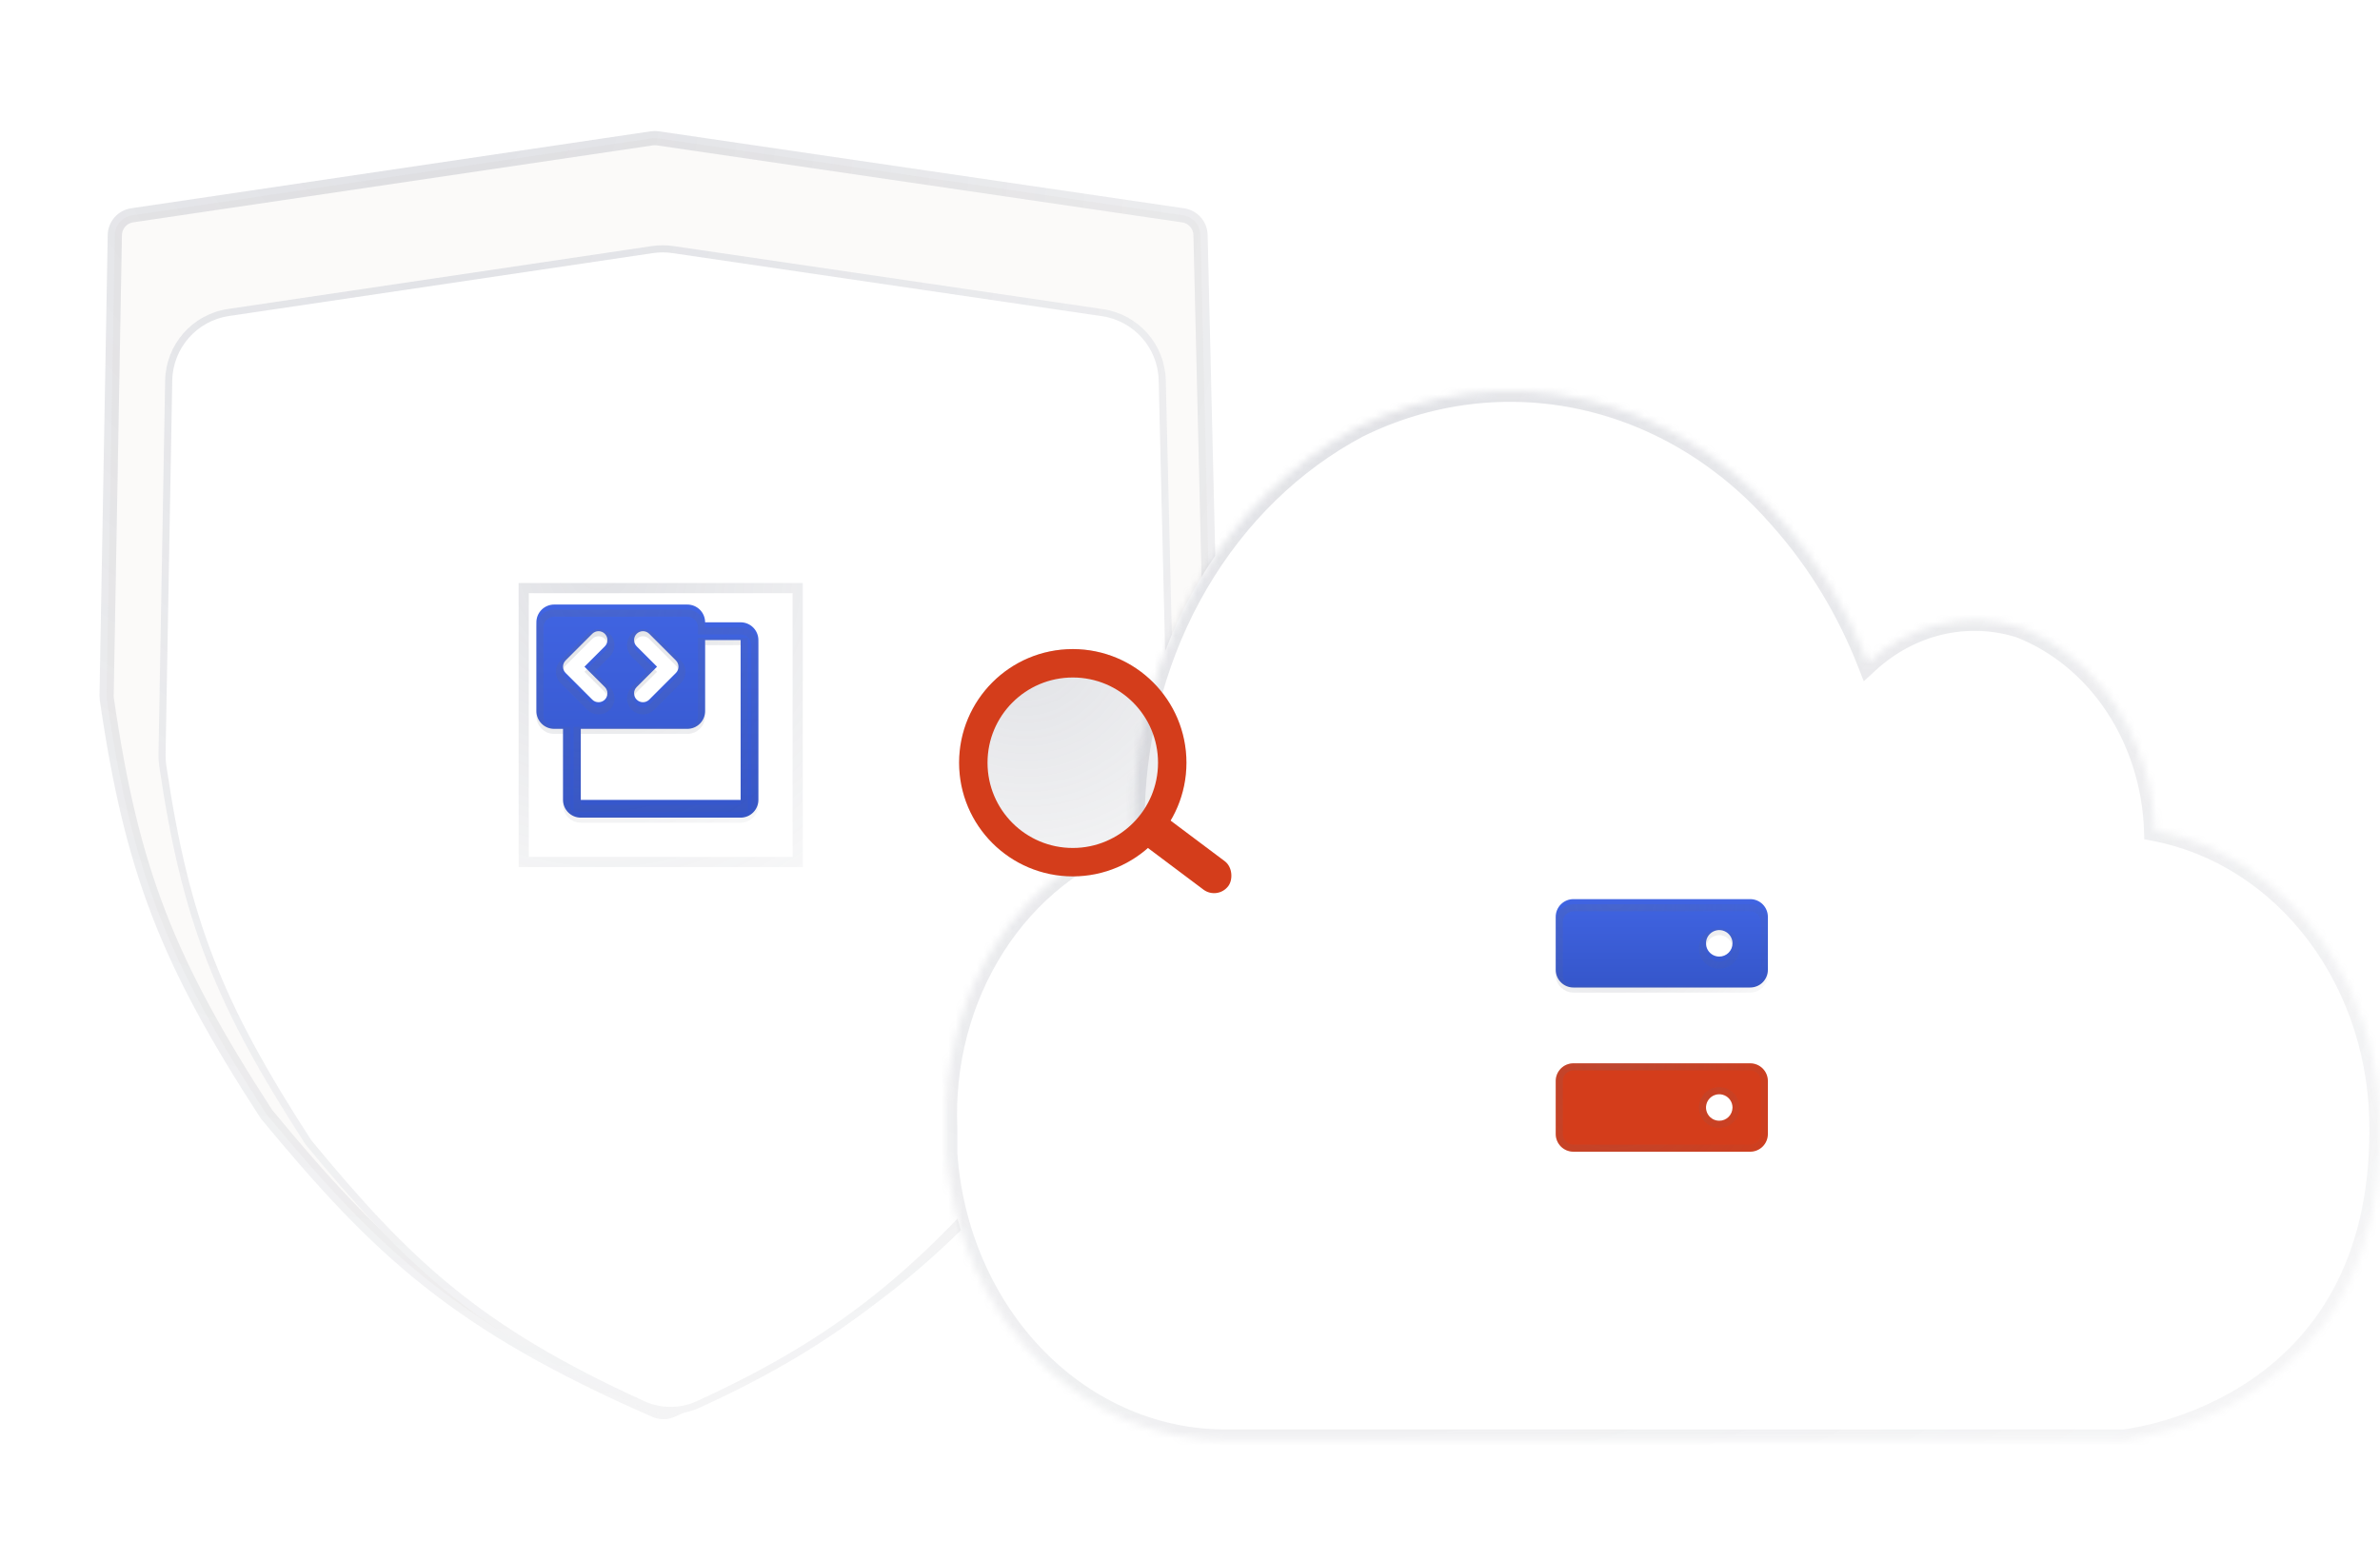 <svg width="335" height="217" viewBox="0 0 335 217" fill="none" xmlns="http://www.w3.org/2000/svg">
<g filter="url(#filter0_b_1645_742)">
<path d="M91.745 19.475L18.61 30.31C17.223 30.515 16.187 31.694 16.162 33.096L15.004 97.952C15.001 98.106 15.011 98.263 15.034 98.416C18.547 122.66 23.618 135.458 37.506 156.86C53.436 176.132 64.341 186.347 92.222 198.559C92.946 198.876 93.788 198.879 94.512 198.562C118.424 188.107 131.44 177.703 148.83 156.86C162.401 135.341 167.441 122.816 170.505 98.397C170.523 98.257 170.53 98.113 170.527 97.971L168.982 33.085C168.949 31.688 167.913 30.518 166.53 30.315L92.581 19.474C92.304 19.434 92.022 19.434 91.745 19.475Z" fill="#FBFAF9"/>
<path d="M91.745 19.475L18.61 30.31C17.223 30.515 16.187 31.694 16.162 33.096L15.004 97.952C15.001 98.106 15.011 98.263 15.034 98.416C18.547 122.66 23.618 135.458 37.506 156.86C53.436 176.132 64.341 186.347 92.222 198.559C92.946 198.876 93.788 198.879 94.512 198.562C118.424 188.107 131.44 177.703 148.83 156.86C162.401 135.341 167.441 122.816 170.505 98.397C170.523 98.257 170.53 98.113 170.527 97.971L168.982 33.085C168.949 31.688 167.913 30.518 166.53 30.315L92.581 19.474C92.304 19.434 92.022 19.434 91.745 19.475Z" stroke="url(#paint0_radial_1645_742)" stroke-opacity="0.2" stroke-width="2" stroke-linecap="round" stroke-linejoin="round"/>
</g>
<g filter="url(#filter1_bdi_1645_742)">
<path d="M90.897 26.872L31.219 35.73C26.209 36.474 22.471 40.73 22.381 45.794L21.443 98.416C21.433 98.971 21.468 99.533 21.549 100.082C24.779 122.029 29.474 133.788 42.131 153.331C56.19 170.373 65.994 179.73 89.413 190.402C92.017 191.588 95.016 191.596 97.618 190.404C117.706 181.207 129.296 171.637 144.538 153.331C156.916 133.666 161.579 122.15 164.405 100.016C164.469 99.511 164.495 98.994 164.483 98.484L163.23 45.754C163.11 40.708 159.371 36.482 154.377 35.749L93.924 26.869C92.92 26.722 91.9 26.723 90.897 26.872Z" fill="white"/>
<path d="M31.293 36.224L90.97 27.366C91.925 27.224 92.896 27.224 93.851 27.364L154.305 36.243C159.058 36.942 162.616 40.963 162.73 45.766L163.983 98.496C163.995 98.981 163.97 99.473 163.909 99.953C162.499 110.995 160.634 119.366 157.586 127.422C154.54 135.473 150.304 143.229 144.132 153.037C128.939 171.279 117.408 180.793 97.409 189.95C94.941 191.08 92.094 191.074 89.621 189.947C77.938 184.624 69.672 179.637 62.578 173.868C55.487 168.101 49.55 161.538 42.535 153.035C29.925 133.561 25.26 121.869 22.044 100.009C21.967 99.488 21.934 98.953 21.943 98.425L22.881 45.803C22.967 40.984 26.524 36.932 31.293 36.224Z" stroke="url(#paint1_radial_1645_742)" stroke-opacity="0.2"/>
</g>
<rect x="73.717" y="82.794" width="38.566" height="38.566" stroke="url(#paint2_radial_1645_742)" stroke-opacity="0.2" stroke-width="1.434"/>
<g filter="url(#filter2_iiii_1645_742)">
<path d="M104.249 88.327H99.249C99.249 87.664 98.985 87.028 98.516 86.559C98.048 86.09 97.412 85.827 96.749 85.827H77.999C77.336 85.827 76.7 86.09 76.231 86.559C75.762 87.028 75.499 87.664 75.499 88.327V100.827C75.499 101.49 75.762 102.126 76.231 102.594C76.7 103.063 77.336 103.327 77.999 103.327H79.249V113.327C79.249 113.99 79.512 114.626 79.981 115.094C80.45 115.563 81.086 115.827 81.749 115.827H104.249C104.912 115.827 105.548 115.563 106.016 115.094C106.485 114.626 106.749 113.99 106.749 113.327V90.827C106.749 90.164 106.485 89.528 106.016 89.059C105.548 88.59 104.912 88.327 104.249 88.327ZM89.614 91.711C89.38 91.477 89.248 91.158 89.248 90.827C89.248 90.495 89.38 90.177 89.614 89.942C89.849 89.708 90.167 89.576 90.499 89.576C90.83 89.576 91.148 89.708 91.383 89.942L95.133 93.692C95.249 93.808 95.341 93.946 95.404 94.098C95.467 94.25 95.5 94.412 95.5 94.577C95.5 94.741 95.467 94.904 95.404 95.055C95.341 95.207 95.249 95.345 95.133 95.461L91.383 99.211C91.148 99.446 90.83 99.577 90.499 99.577C90.167 99.577 89.849 99.446 89.614 99.211C89.38 98.977 89.248 98.658 89.248 98.327C89.248 97.995 89.38 97.677 89.614 97.442L92.481 94.577L89.614 91.711ZM79.614 95.461C79.498 95.345 79.406 95.207 79.343 95.055C79.28 94.904 79.248 94.741 79.248 94.577C79.248 94.412 79.28 94.25 79.343 94.098C79.406 93.946 79.498 93.808 79.614 93.692L83.364 89.942C83.599 89.708 83.917 89.576 84.249 89.576C84.58 89.576 84.898 89.708 85.133 89.942C85.368 90.177 85.499 90.495 85.499 90.827C85.499 91.158 85.368 91.477 85.133 91.711L82.266 94.577L85.133 97.442C85.368 97.677 85.499 97.995 85.499 98.327C85.499 98.658 85.368 98.977 85.133 99.211C84.898 99.446 84.58 99.577 84.249 99.577C83.917 99.577 83.599 99.446 83.364 99.211L79.614 95.461ZM104.249 113.327H81.749V103.327H96.749C97.412 103.327 98.048 103.063 98.516 102.594C98.985 102.126 99.249 101.49 99.249 100.827V90.827H104.249V113.327Z" fill="url(#paint3_linear_1645_742)"/>
</g>
<path d="M98.749 88.327V88.827H99.249H104.249C104.779 88.827 105.288 89.037 105.663 89.412C106.038 89.787 106.249 90.296 106.249 90.827V113.327C106.249 113.857 106.038 114.366 105.663 114.741C105.288 115.116 104.779 115.327 104.249 115.327H81.749C81.218 115.327 80.71 115.116 80.335 114.741C79.959 114.366 79.749 113.857 79.749 113.327V103.327V102.827H79.249H77.999C77.468 102.827 76.96 102.616 76.585 102.241C76.209 101.866 75.999 101.357 75.999 100.827V88.327C75.999 87.796 76.209 87.287 76.585 86.912C76.96 86.537 77.468 86.327 77.999 86.327H96.749C97.279 86.327 97.788 86.537 98.163 86.912C98.538 87.287 98.749 87.796 98.749 88.327ZM89.261 92.065L89.261 92.065L91.774 94.577L89.261 97.089L89.261 97.089C88.933 97.417 88.748 97.862 88.748 98.327C88.748 98.791 88.933 99.236 89.261 99.565C89.589 99.893 90.034 100.077 90.499 100.077C90.963 100.077 91.408 99.893 91.737 99.565L95.487 95.815C95.487 95.815 95.487 95.815 95.487 95.815C95.649 95.652 95.778 95.459 95.866 95.247C95.954 95.034 96 94.807 96 94.577C96 94.347 95.954 94.119 95.866 93.906C95.778 93.694 95.649 93.501 95.487 93.338L91.737 89.589C91.408 89.26 90.963 89.076 90.499 89.076C90.034 89.076 89.589 89.26 89.261 89.589C88.933 89.917 88.748 90.362 88.748 90.827C88.748 91.291 88.933 91.736 89.261 92.065ZM82.973 94.577L85.487 92.065L85.487 92.065C85.815 91.736 85.999 91.291 85.999 90.827C85.999 90.362 85.815 89.917 85.487 89.589C85.158 89.26 84.713 89.076 84.249 89.076C83.784 89.076 83.339 89.26 83.011 89.589L79.261 93.338C79.098 93.501 78.969 93.694 78.881 93.906C78.793 94.119 78.748 94.347 78.748 94.577C78.748 94.807 78.793 95.034 78.881 95.247C78.969 95.459 79.098 95.652 79.261 95.815C79.261 95.815 79.261 95.815 79.261 95.815L83.011 99.565C83.339 99.893 83.784 100.077 84.249 100.077C84.713 100.077 85.158 99.893 85.487 99.565C85.815 99.236 85.999 98.791 85.999 98.327C85.999 97.862 85.815 97.417 85.487 97.089L85.487 97.089L82.973 94.577ZM104.249 113.827H104.749V113.327V90.827V90.327H104.249H99.249H98.749V90.827V100.827C98.749 101.357 98.538 101.866 98.163 102.241C97.788 102.616 97.279 102.827 96.749 102.827H81.749H81.249V103.327V113.327V113.827H81.749H104.249Z" stroke="url(#paint4_radial_1645_742)" stroke-opacity="0.2"/>
<g filter="url(#filter3_bi_1645_742)">
<mask id="path-8-inside-1_1645_742" fill="white">
<path fill-rule="evenodd" clip-rule="evenodd" d="M172.956 198.738H299.007C299.019 198.735 299.059 198.73 299.127 198.72C301.424 198.407 334.999 193.831 334.999 155.24C335.11 145.144 331.978 135.334 326.165 127.575C320.351 119.816 312.238 114.615 303.284 112.908C303.072 106.575 301.15 100.459 297.768 95.356C294.386 90.254 289.7 86.4 284.32 84.298C280.656 83.146 276.795 83.001 273.069 83.876C269.344 84.751 265.866 86.619 262.935 89.321C260.013 81.852 255.883 75.042 250.749 69.231C243.236 60.482 233.473 54.527 222.798 52.183C212.122 49.839 201.055 51.22 191.113 56.137C181.925 61.027 174.126 68.636 168.574 78.129C163.022 87.622 159.931 98.631 159.64 109.948V113.626C151.713 116.212 144.8 121.688 140.013 129.171C135.226 136.655 132.845 145.711 133.252 154.881V158.379C134.01 169.456 138.539 179.796 145.915 187.294C153.291 194.791 162.96 198.884 172.956 198.738Z"/>
</mask>
<path fill-rule="evenodd" clip-rule="evenodd" d="M172.956 198.738H299.007C299.019 198.735 299.059 198.73 299.127 198.72C301.424 198.407 334.999 193.831 334.999 155.24C335.11 145.144 331.978 135.334 326.165 127.575C320.351 119.816 312.238 114.615 303.284 112.908C303.072 106.575 301.15 100.459 297.768 95.356C294.386 90.254 289.7 86.4 284.32 84.298C280.656 83.146 276.795 83.001 273.069 83.876C269.344 84.751 265.866 86.619 262.935 89.321C260.013 81.852 255.883 75.042 250.749 69.231C243.236 60.482 233.473 54.527 222.798 52.183C212.122 49.839 201.055 51.22 191.113 56.137C181.925 61.027 174.126 68.636 168.574 78.129C163.022 87.622 159.931 98.631 159.64 109.948V113.626C151.713 116.212 144.8 121.688 140.013 129.171C135.226 136.655 132.845 145.711 133.252 154.881V158.379C134.01 169.456 138.539 179.796 145.915 187.294C153.291 194.791 162.96 198.884 172.956 198.738Z" fill="white"/>
<path d="M299.007 198.738V200.238H299.172L299.333 200.202L299.007 198.738ZM172.956 198.738V197.238H172.945L172.934 197.238L172.956 198.738ZM299.127 198.72L299.33 200.207L299.33 200.207L299.127 198.72ZM334.999 155.24L333.499 155.223L333.499 155.232V155.24H334.999ZM326.165 127.575L327.365 126.676L326.165 127.575ZM303.284 112.908L301.785 112.958L301.825 114.157L303.003 114.382L303.284 112.908ZM297.768 95.356L296.518 96.185L297.768 95.356ZM284.32 84.298L284.866 82.901L284.818 82.883L284.77 82.867L284.32 84.298ZM273.069 83.876L273.412 85.336L273.069 83.876ZM262.935 89.321L261.538 89.867L262.337 91.911L263.951 90.424L262.935 89.321ZM250.749 69.231L249.611 70.208L249.618 70.216L249.625 70.224L250.749 69.231ZM222.798 52.183L222.476 53.648L222.798 52.183ZM191.113 56.137L190.448 54.792L190.428 54.802L190.408 54.813L191.113 56.137ZM168.574 78.129L167.28 77.371L168.574 78.129ZM159.64 109.948L158.141 109.91L158.14 109.929V109.948H159.64ZM159.64 113.626L160.106 115.052L161.14 114.714V113.626H159.64ZM140.013 129.171L138.749 128.363L140.013 129.171ZM133.252 154.881H134.752V154.848L134.75 154.815L133.252 154.881ZM133.252 158.379H131.752V158.43L131.755 158.481L133.252 158.379ZM145.915 187.294L144.845 188.346L145.915 187.294ZM299.007 197.238H172.956V200.238H299.007V197.238ZM298.925 197.234C298.916 197.235 298.773 197.253 298.681 197.274L299.333 200.202C299.317 200.205 299.304 200.208 299.295 200.21C299.286 200.211 299.279 200.213 299.274 200.214C299.269 200.215 299.265 200.215 299.262 200.216C299.259 200.216 299.257 200.217 299.255 200.217C299.252 200.217 299.251 200.217 299.252 200.217C299.253 200.217 299.254 200.217 299.257 200.217C299.264 200.216 299.273 200.214 299.285 200.213C299.298 200.211 299.312 200.209 299.33 200.207L298.925 197.234ZM333.499 155.24C333.499 174.01 325.375 184.354 317.071 190.101C308.685 195.904 300.002 197.087 298.924 197.234L299.33 200.207C300.549 200.04 309.802 198.779 318.778 192.568C327.835 186.3 336.499 175.061 336.499 155.24H333.499ZM324.964 128.474C330.571 135.958 333.607 145.442 333.499 155.223L336.499 155.256C336.614 144.845 333.385 134.711 327.365 126.676L324.964 128.474ZM303.003 114.382C311.565 116.014 319.36 120.993 324.964 128.474L327.365 126.676C321.343 118.638 312.911 113.216 303.565 111.435L303.003 114.382ZM296.518 96.185C299.741 101.048 301.582 106.892 301.785 112.958L304.783 112.858C304.563 106.257 302.559 99.87 299.018 94.527L296.518 96.185ZM283.774 85.695C288.848 87.678 293.295 91.323 296.518 96.185L299.018 94.527C295.476 89.184 290.551 85.123 284.866 82.901L283.774 85.695ZM273.412 85.336C276.875 84.523 280.462 84.657 283.87 85.729L284.77 82.867C280.85 81.634 276.715 81.479 272.727 82.415L273.412 85.336ZM263.951 90.424C266.701 87.89 269.949 86.149 273.412 85.336L272.727 82.415C268.739 83.352 265.031 85.349 261.918 88.218L263.951 90.424ZM249.625 70.224C254.638 75.899 258.678 82.556 261.538 89.867L264.332 88.774C261.348 81.147 257.127 74.186 251.873 68.238L249.625 70.224ZM222.476 53.648C232.816 55.919 242.298 61.691 249.611 70.208L251.887 68.254C244.175 59.272 234.131 53.136 223.119 50.718L222.476 53.648ZM191.778 57.481C201.419 52.713 212.138 51.379 222.476 53.648L223.119 50.718C212.105 48.3 200.691 49.727 190.448 54.792L191.778 57.481ZM169.869 78.886C175.289 69.619 182.889 62.213 191.818 57.461L190.408 54.813C180.96 59.841 172.964 67.653 167.28 77.371L169.869 78.886ZM161.14 109.987C161.424 98.915 164.449 88.154 169.869 78.886L167.28 77.371C161.596 87.089 158.438 98.347 158.141 109.91L161.14 109.987ZM161.14 113.626V109.948H158.14V113.626H161.14ZM141.277 129.979C145.89 122.767 152.53 117.523 160.106 115.052L159.175 112.2C150.896 114.901 143.71 120.608 138.749 128.363L141.277 129.979ZM134.75 154.815C134.357 145.942 136.662 137.193 141.277 129.979L138.749 128.363C133.79 136.116 131.333 145.479 131.753 154.948L134.75 154.815ZM134.752 158.379V154.881H131.752V158.379H134.752ZM146.984 186.242C139.874 179.014 135.484 169.018 134.748 158.276L131.755 158.481C132.537 169.894 137.203 180.578 144.845 188.346L146.984 186.242ZM172.934 197.238C163.371 197.378 154.089 193.465 146.984 186.242L144.845 188.346C152.492 196.118 162.549 200.39 172.977 200.238L172.934 197.238Z" fill="url(#paint5_radial_1645_742)" fill-opacity="0.2" mask="url(#path-8-inside-1_1645_742)"/>
</g>
<g filter="url(#filter4_iiii_1645_742)">
<path d="M246.351 127.299H221.466C220.806 127.299 220.173 127.561 219.706 128.028C219.239 128.495 218.977 129.128 218.977 129.788V137.253C218.977 137.913 219.239 138.546 219.706 139.013C220.173 139.48 220.806 139.742 221.466 139.742H246.351C247.011 139.742 247.644 139.48 248.11 139.013C248.577 138.546 248.839 137.913 248.839 137.253V129.788C248.839 129.128 248.577 128.495 248.11 128.028C247.644 127.561 247.011 127.299 246.351 127.299ZM241.996 135.387C241.627 135.387 241.266 135.277 240.959 135.072C240.652 134.867 240.413 134.576 240.271 134.235C240.13 133.894 240.093 133.518 240.165 133.156C240.237 132.794 240.415 132.462 240.676 132.201C240.937 131.94 241.27 131.762 241.632 131.69C241.994 131.618 242.369 131.655 242.71 131.796C243.051 131.937 243.343 132.177 243.548 132.484C243.753 132.79 243.862 133.151 243.862 133.52C243.862 134.015 243.665 134.49 243.315 134.84C242.965 135.19 242.491 135.387 241.996 135.387Z" fill="url(#paint6_linear_1645_742)"/>
</g>
<path d="M221.466 127.799H246.351C246.878 127.799 247.384 128.009 247.757 128.382C248.13 128.755 248.339 129.26 248.339 129.788V137.253C248.339 137.781 248.13 138.286 247.757 138.659C247.384 139.032 246.878 139.242 246.351 139.242H221.466C220.938 139.242 220.432 139.032 220.059 138.659C219.687 138.286 219.477 137.781 219.477 137.253V129.788C219.477 129.26 219.687 128.755 220.059 128.382C220.432 128.009 220.938 127.799 221.466 127.799ZM240.681 135.488C241.07 135.748 241.528 135.887 241.996 135.887C242.623 135.887 243.225 135.638 243.669 135.194C244.113 134.75 244.362 134.148 244.362 133.52C244.362 133.052 244.223 132.595 243.963 132.206C243.703 131.817 243.334 131.513 242.901 131.334C242.469 131.155 241.993 131.108 241.534 131.2C241.075 131.291 240.653 131.516 240.322 131.847C239.992 132.178 239.766 132.6 239.675 133.059C239.584 133.518 239.63 133.994 239.81 134.426C239.989 134.858 240.292 135.228 240.681 135.488Z" stroke="url(#paint7_radial_1645_742)" stroke-opacity="0.2"/>
<g filter="url(#filter5_di_1645_742)">
<path d="M246.351 142.23H221.466C220.806 142.23 220.173 142.492 219.706 142.959C219.239 143.426 218.977 144.059 218.977 144.719V152.184C218.977 152.844 219.239 153.477 219.706 153.944C220.173 154.411 220.806 154.673 221.466 154.673H246.351C247.011 154.673 247.644 154.411 248.11 153.944C248.577 153.477 248.839 152.844 248.839 152.184V144.719C248.839 144.059 248.577 143.426 248.11 142.959C247.644 142.492 247.011 142.23 246.351 142.23ZM241.996 150.318C241.627 150.318 241.266 150.208 240.959 150.003C240.652 149.798 240.413 149.507 240.271 149.166C240.13 148.825 240.093 148.449 240.165 148.087C240.237 147.725 240.415 147.393 240.676 147.132C240.937 146.871 241.27 146.693 241.632 146.621C241.994 146.549 242.369 146.586 242.71 146.727C243.051 146.868 243.343 147.108 243.548 147.415C243.753 147.722 243.862 148.082 243.862 148.451C243.862 148.946 243.665 149.421 243.315 149.771C242.965 150.121 242.491 150.318 241.996 150.318Z" fill="#D43D1B"/>
<path d="M221.466 142.73H246.351C246.878 142.73 247.384 142.94 247.757 143.313C248.13 143.686 248.339 144.191 248.339 144.719V152.184C248.339 152.712 248.13 153.217 247.757 153.59C247.384 153.963 246.878 154.173 246.351 154.173H221.466C220.938 154.173 220.432 153.963 220.059 153.59C219.687 153.217 219.477 152.712 219.477 152.184V144.719C219.477 144.191 219.687 143.686 220.059 143.313C220.432 142.94 220.938 142.73 221.466 142.73ZM240.681 150.419C241.07 150.679 241.528 150.818 241.996 150.818C242.623 150.818 243.225 150.569 243.669 150.125C244.113 149.681 244.362 149.079 244.362 148.451C244.362 147.983 244.223 147.526 243.963 147.137C243.703 146.748 243.334 146.444 242.901 146.265C242.469 146.086 241.993 146.039 241.534 146.131C241.075 146.222 240.653 146.447 240.322 146.778C239.992 147.109 239.766 147.531 239.675 147.99C239.584 148.449 239.63 148.925 239.81 149.357C239.989 149.789 240.292 150.159 240.681 150.419Z" stroke="url(#paint8_radial_1645_742)" stroke-opacity="0.2"/>
</g>
<g filter="url(#filter6_b_1645_742)">
<circle cx="151" cy="107.379" r="16" fill="url(#paint9_radial_1645_742)" fill-opacity="0.2"/>
<circle cx="151" cy="107.379" r="14" stroke="#D43D1B" stroke-width="4"/>
</g>
<rect x="161.68" y="113.207" width="15.89" height="5" rx="2.5" transform="rotate(36.872 161.68 113.207)" fill="#D43D1B"/>
<defs>
<filter id="filter0_b_1645_742" x="-3.207" y="1.233" width="191.946" height="215.776" filterUnits="userSpaceOnUse" color-interpolation-filters="sRGB">
<feFlood flood-opacity="0" result="BackgroundImageFix"/>
<feGaussianBlur in="BackgroundImageFix" stdDeviation="8.605"/>
<feComposite in2="SourceAlpha" operator="in" result="effect1_backgroundBlur_1645_742"/>
<feBlend mode="normal" in="SourceGraphic" in2="effect1_backgroundBlur_1645_742" result="shape"/>
</filter>
<filter id="filter1_bdi_1645_742" x="0.719" y="10.354" width="184.491" height="205.981" filterUnits="userSpaceOnUse" color-interpolation-filters="sRGB">
<feFlood flood-opacity="0" result="BackgroundImageFix"/>
<feGaussianBlur in="BackgroundImageFix" stdDeviation="7.339"/>
<feComposite in2="SourceAlpha" operator="in" result="effect1_backgroundBlur_1645_742"/>
<feColorMatrix in="SourceAlpha" type="matrix" values="0 0 0 0 0 0 0 0 0 0 0 0 0 0 0 0 0 0 127 0" result="hardAlpha"/>
<feOffset dy="4.317"/>
<feGaussianBlur stdDeviation="10.361"/>
<feComposite in2="hardAlpha" operator="out"/>
<feColorMatrix type="matrix" values="0 0 0 0 0.921 0 0 0 0 0.921 0 0 0 0 0.921 0 0 0 0.15 0"/>
<feBlend mode="normal" in2="effect1_backgroundBlur_1645_742" result="effect2_dropShadow_1645_742"/>
<feBlend mode="normal" in="SourceGraphic" in2="effect2_dropShadow_1645_742" result="shape"/>
<feColorMatrix in="SourceAlpha" type="matrix" values="0 0 0 0 0 0 0 0 0 0 0 0 0 0 0 0 0 0 127 0" result="hardAlpha"/>
<feOffset dx="0.863" dy="3.454"/>
<feGaussianBlur stdDeviation="0.432"/>
<feComposite in2="hardAlpha" operator="arithmetic" k2="-1" k3="1"/>
<feColorMatrix type="matrix" values="0 0 0 0 0.906 0 0 0 0 0.906 0 0 0 0 0.906 0 0 0 0.5 0"/>
<feBlend mode="normal" in2="shape" result="effect3_innerShadow_1645_742"/>
</filter>
<filter id="filter2_iiii_1645_742" x="75.499" y="84.392" width="31.25" height="32.868" filterUnits="userSpaceOnUse" color-interpolation-filters="sRGB">
<feFlood flood-opacity="0" result="BackgroundImageFix"/>
<feBlend mode="normal" in="SourceGraphic" in2="BackgroundImageFix" result="shape"/>
<feColorMatrix in="SourceAlpha" type="matrix" values="0 0 0 0 0 0 0 0 0 0 0 0 0 0 0 0 0 0 127 0" result="hardAlpha"/>
<feOffset dy="0.717"/>
<feGaussianBlur stdDeviation="1.045"/>
<feComposite in2="hardAlpha" operator="arithmetic" k2="-1" k3="1"/>
<feColorMatrix type="matrix" values="0 0 0 0 0.786 0 0 0 0 0.831 0 0 0 0 0.985 0 0 0 0.1 0"/>
<feBlend mode="normal" in2="shape" result="effect1_innerShadow_1645_742"/>
<feColorMatrix in="SourceAlpha" type="matrix" values="0 0 0 0 0 0 0 0 0 0 0 0 0 0 0 0 0 0 127 0" result="hardAlpha"/>
<feOffset dy="-1.434"/>
<feGaussianBlur stdDeviation="1.045"/>
<feComposite in2="hardAlpha" operator="arithmetic" k2="-1" k3="1"/>
<feColorMatrix type="matrix" values="0 0 0 0 0.064 0 0 0 0 0.181 0 0 0 0 0.593 0 0 0 0.1 0"/>
<feBlend mode="normal" in2="effect1_innerShadow_1645_742" result="effect2_innerShadow_1645_742"/>
<feColorMatrix in="SourceAlpha" type="matrix" values="0 0 0 0 0 0 0 0 0 0 0 0 0 0 0 0 0 0 127 0" result="hardAlpha"/>
<feOffset dy="1.434"/>
<feGaussianBlur stdDeviation="1.045"/>
<feComposite in2="hardAlpha" operator="arithmetic" k2="-1" k3="1"/>
<feColorMatrix type="matrix" values="0 0 0 0 0.786 0 0 0 0 0.831 0 0 0 0 0.985 0 0 0 0.1 0"/>
<feBlend mode="normal" in2="effect2_innerShadow_1645_742" result="effect3_innerShadow_1645_742"/>
<feColorMatrix in="SourceAlpha" type="matrix" values="0 0 0 0 0 0 0 0 0 0 0 0 0 0 0 0 0 0 127 0" result="hardAlpha"/>
<feOffset dy="-1.434"/>
<feGaussianBlur stdDeviation="1.045"/>
<feComposite in2="hardAlpha" operator="arithmetic" k2="-1" k3="1"/>
<feColorMatrix type="matrix" values="0 0 0 0 0.064 0 0 0 0 0.181 0 0 0 0 0.593 0 0 0 0.1 0"/>
<feBlend mode="normal" in2="effect3_innerShadow_1645_742" result="effect4_innerShadow_1645_742"/>
</filter>
<filter id="filter3_bi_1645_742" x="109.516" y="27.38" width="249.177" height="195.053" filterUnits="userSpaceOnUse" color-interpolation-filters="sRGB">
<feFlood flood-opacity="0" result="BackgroundImageFix"/>
<feGaussianBlur in="BackgroundImageFix" stdDeviation="11.846"/>
<feComposite in2="SourceAlpha" operator="in" result="effect1_backgroundBlur_1645_742"/>
<feBlend mode="normal" in="SourceGraphic" in2="effect1_backgroundBlur_1645_742" result="shape"/>
<feColorMatrix in="SourceAlpha" type="matrix" values="0 0 0 0 0 0 0 0 0 0 0 0 0 0 0 0 0 0 127 0" result="hardAlpha"/>
<feOffset dy="4"/>
<feGaussianBlur stdDeviation="4"/>
<feComposite in2="hardAlpha" operator="arithmetic" k2="-1" k3="1"/>
<feColorMatrix type="matrix" values="0 0 0 0 0.803 0 0 0 0 0.803 0 0 0 0 0.803 0 0 0 0.2 0"/>
<feBlend mode="normal" in2="shape" result="effect2_innerShadow_1645_742"/>
</filter>
<filter id="filter4_iiii_1645_742" x="218.977" y="125.865" width="29.862" height="15.311" filterUnits="userSpaceOnUse" color-interpolation-filters="sRGB">
<feFlood flood-opacity="0" result="BackgroundImageFix"/>
<feBlend mode="normal" in="SourceGraphic" in2="BackgroundImageFix" result="shape"/>
<feColorMatrix in="SourceAlpha" type="matrix" values="0 0 0 0 0 0 0 0 0 0 0 0 0 0 0 0 0 0 127 0" result="hardAlpha"/>
<feOffset dy="0.717"/>
<feGaussianBlur stdDeviation="1.045"/>
<feComposite in2="hardAlpha" operator="arithmetic" k2="-1" k3="1"/>
<feColorMatrix type="matrix" values="0 0 0 0 0.786 0 0 0 0 0.831 0 0 0 0 0.985 0 0 0 0.1 0"/>
<feBlend mode="normal" in2="shape" result="effect1_innerShadow_1645_742"/>
<feColorMatrix in="SourceAlpha" type="matrix" values="0 0 0 0 0 0 0 0 0 0 0 0 0 0 0 0 0 0 127 0" result="hardAlpha"/>
<feOffset dy="-1.434"/>
<feGaussianBlur stdDeviation="1.045"/>
<feComposite in2="hardAlpha" operator="arithmetic" k2="-1" k3="1"/>
<feColorMatrix type="matrix" values="0 0 0 0 0.064 0 0 0 0 0.181 0 0 0 0 0.593 0 0 0 0.1 0"/>
<feBlend mode="normal" in2="effect1_innerShadow_1645_742" result="effect2_innerShadow_1645_742"/>
<feColorMatrix in="SourceAlpha" type="matrix" values="0 0 0 0 0 0 0 0 0 0 0 0 0 0 0 0 0 0 127 0" result="hardAlpha"/>
<feOffset dy="1.434"/>
<feGaussianBlur stdDeviation="1.045"/>
<feComposite in2="hardAlpha" operator="arithmetic" k2="-1" k3="1"/>
<feColorMatrix type="matrix" values="0 0 0 0 0.786 0 0 0 0 0.831 0 0 0 0 0.985 0 0 0 0.1 0"/>
<feBlend mode="normal" in2="effect2_innerShadow_1645_742" result="effect3_innerShadow_1645_742"/>
<feColorMatrix in="SourceAlpha" type="matrix" values="0 0 0 0 0 0 0 0 0 0 0 0 0 0 0 0 0 0 127 0" result="hardAlpha"/>
<feOffset dy="-1.434"/>
<feGaussianBlur stdDeviation="1.045"/>
<feComposite in2="hardAlpha" operator="arithmetic" k2="-1" k3="1"/>
<feColorMatrix type="matrix" values="0 0 0 0 0.064 0 0 0 0 0.181 0 0 0 0 0.593 0 0 0 0.1 0"/>
<feBlend mode="normal" in2="effect3_innerShadow_1645_742" result="effect4_innerShadow_1645_742"/>
</filter>
<filter id="filter5_di_1645_742" x="189.115" y="117.345" width="89.586" height="72.167" filterUnits="userSpaceOnUse" color-interpolation-filters="sRGB">
<feFlood flood-opacity="0" result="BackgroundImageFix"/>
<feColorMatrix in="SourceAlpha" type="matrix" values="0 0 0 0 0 0 0 0 0 0 0 0 0 0 0 0 0 0 127 0" result="hardAlpha"/>
<feOffset dy="4.977"/>
<feGaussianBlur stdDeviation="14.931"/>
<feComposite in2="hardAlpha" operator="out"/>
<feColorMatrix type="matrix" values="0 0 0 0 0.961 0 0 0 0 0.427 0 0 0 0 0.31 0 0 0 0.15 0"/>
<feBlend mode="normal" in2="BackgroundImageFix" result="effect1_dropShadow_1645_742"/>
<feBlend mode="normal" in="SourceGraphic" in2="effect1_dropShadow_1645_742" result="shape"/>
<feColorMatrix in="SourceAlpha" type="matrix" values="0 0 0 0 0 0 0 0 0 0 0 0 0 0 0 0 0 0 127 0" result="hardAlpha"/>
<feOffset dy="2.489"/>
<feGaussianBlur stdDeviation="0.622"/>
<feComposite in2="hardAlpha" operator="arithmetic" k2="-1" k3="1"/>
<feColorMatrix type="matrix" values="0 0 0 0 0.22 0 0 0 0 0.055 0 0 0 0 0.016 0 0 0 0.05 0"/>
<feBlend mode="normal" in2="shape" result="effect2_innerShadow_1645_742"/>
</filter>
<filter id="filter6_b_1645_742" x="126" y="82.379" width="50" height="50" filterUnits="userSpaceOnUse" color-interpolation-filters="sRGB">
<feFlood flood-opacity="0" result="BackgroundImageFix"/>
<feGaussianBlur in="BackgroundImageFix" stdDeviation="4.5"/>
<feComposite in2="SourceAlpha" operator="in" result="effect1_backgroundBlur_1645_742"/>
<feBlend mode="normal" in="SourceGraphic" in2="effect1_backgroundBlur_1645_742" result="shape"/>
</filter>
<radialGradient id="paint0_radial_1645_742" cx="0" cy="0" r="1" gradientUnits="userSpaceOnUse" gradientTransform="translate(58.84 8.691) rotate(62.2) scale(239.48 216.81)">
<stop stop-color="#676C81"/>
<stop offset="1" stop-color="#5D6170" stop-opacity="0.2"/>
</radialGradient>
<radialGradient id="paint1_radial_1645_742" cx="0" cy="0" r="1" gradientUnits="userSpaceOnUse" gradientTransform="translate(61.757 16.765) rotate(62.246) scale(220.634 199.528)">
<stop stop-color="#676C81"/>
<stop offset="1" stop-color="#5D6170" stop-opacity="0.2"/>
</radialGradient>
<radialGradient id="paint2_radial_1645_742" cx="0" cy="0" r="1" gradientUnits="userSpaceOnUse" gradientTransform="translate(84.275 79.69) rotate(58.659) scale(55.227 53.838)">
<stop stop-color="#676C81"/>
<stop offset="1" stop-color="#5D6170" stop-opacity="0.2"/>
</radialGradient>
<linearGradient id="paint3_linear_1645_742" x1="91.124" y1="85.827" x2="91.124" y2="115.827" gradientUnits="userSpaceOnUse">
<stop stop-color="#4064E2"/>
<stop offset="1" stop-color="#3556CA"/>
</linearGradient>
<radialGradient id="paint4_radial_1645_742" cx="0" cy="0" r="1" gradientUnits="userSpaceOnUse" gradientTransform="translate(84.307 84.036) rotate(57.61) scale(41.894 41.585)">
<stop stop-color="#676C81"/>
<stop offset="1" stop-color="#5D6170" stop-opacity="0.2"/>
</radialGradient>
<radialGradient id="paint5_radial_1645_742" cx="0" cy="0" r="1" gradientUnits="userSpaceOnUse" gradientTransform="translate(190.088 42.258) rotate(50.233) scale(226.545 244.434)">
<stop stop-color="#676C81"/>
<stop offset="1" stop-color="#5D6170" stop-opacity="0.2"/>
</radialGradient>
<linearGradient id="paint6_linear_1645_742" x1="233.908" y1="127.299" x2="233.908" y2="139.742" gradientUnits="userSpaceOnUse">
<stop stop-color="#4064E2"/>
<stop offset="1" stop-color="#3556CA"/>
</linearGradient>
<radialGradient id="paint7_radial_1645_742" cx="0" cy="0" r="1" gradientUnits="userSpaceOnUse" gradientTransform="translate(227.394 126.557) rotate(34.38) scale(25.984 26.573)">
<stop stop-color="#676C81"/>
<stop offset="1" stop-color="#5D6170" stop-opacity="0.2"/>
</radialGradient>
<radialGradient id="paint8_radial_1645_742" cx="0" cy="0" r="1" gradientUnits="userSpaceOnUse" gradientTransform="translate(227.394 141.488) rotate(34.38) scale(25.984 26.573)">
<stop stop-color="#676C81"/>
<stop offset="1" stop-color="#5D6170" stop-opacity="0.2"/>
</radialGradient>
<radialGradient id="paint9_radial_1645_742" cx="0" cy="0" r="1" gradientUnits="userSpaceOnUse" gradientTransform="translate(144.02 89.469) rotate(58.659) scale(44.181 43.07)">
<stop stop-color="#676C81"/>
<stop offset="1" stop-color="#5D6170" stop-opacity="0.2"/>
</radialGradient>
</defs>
</svg>
